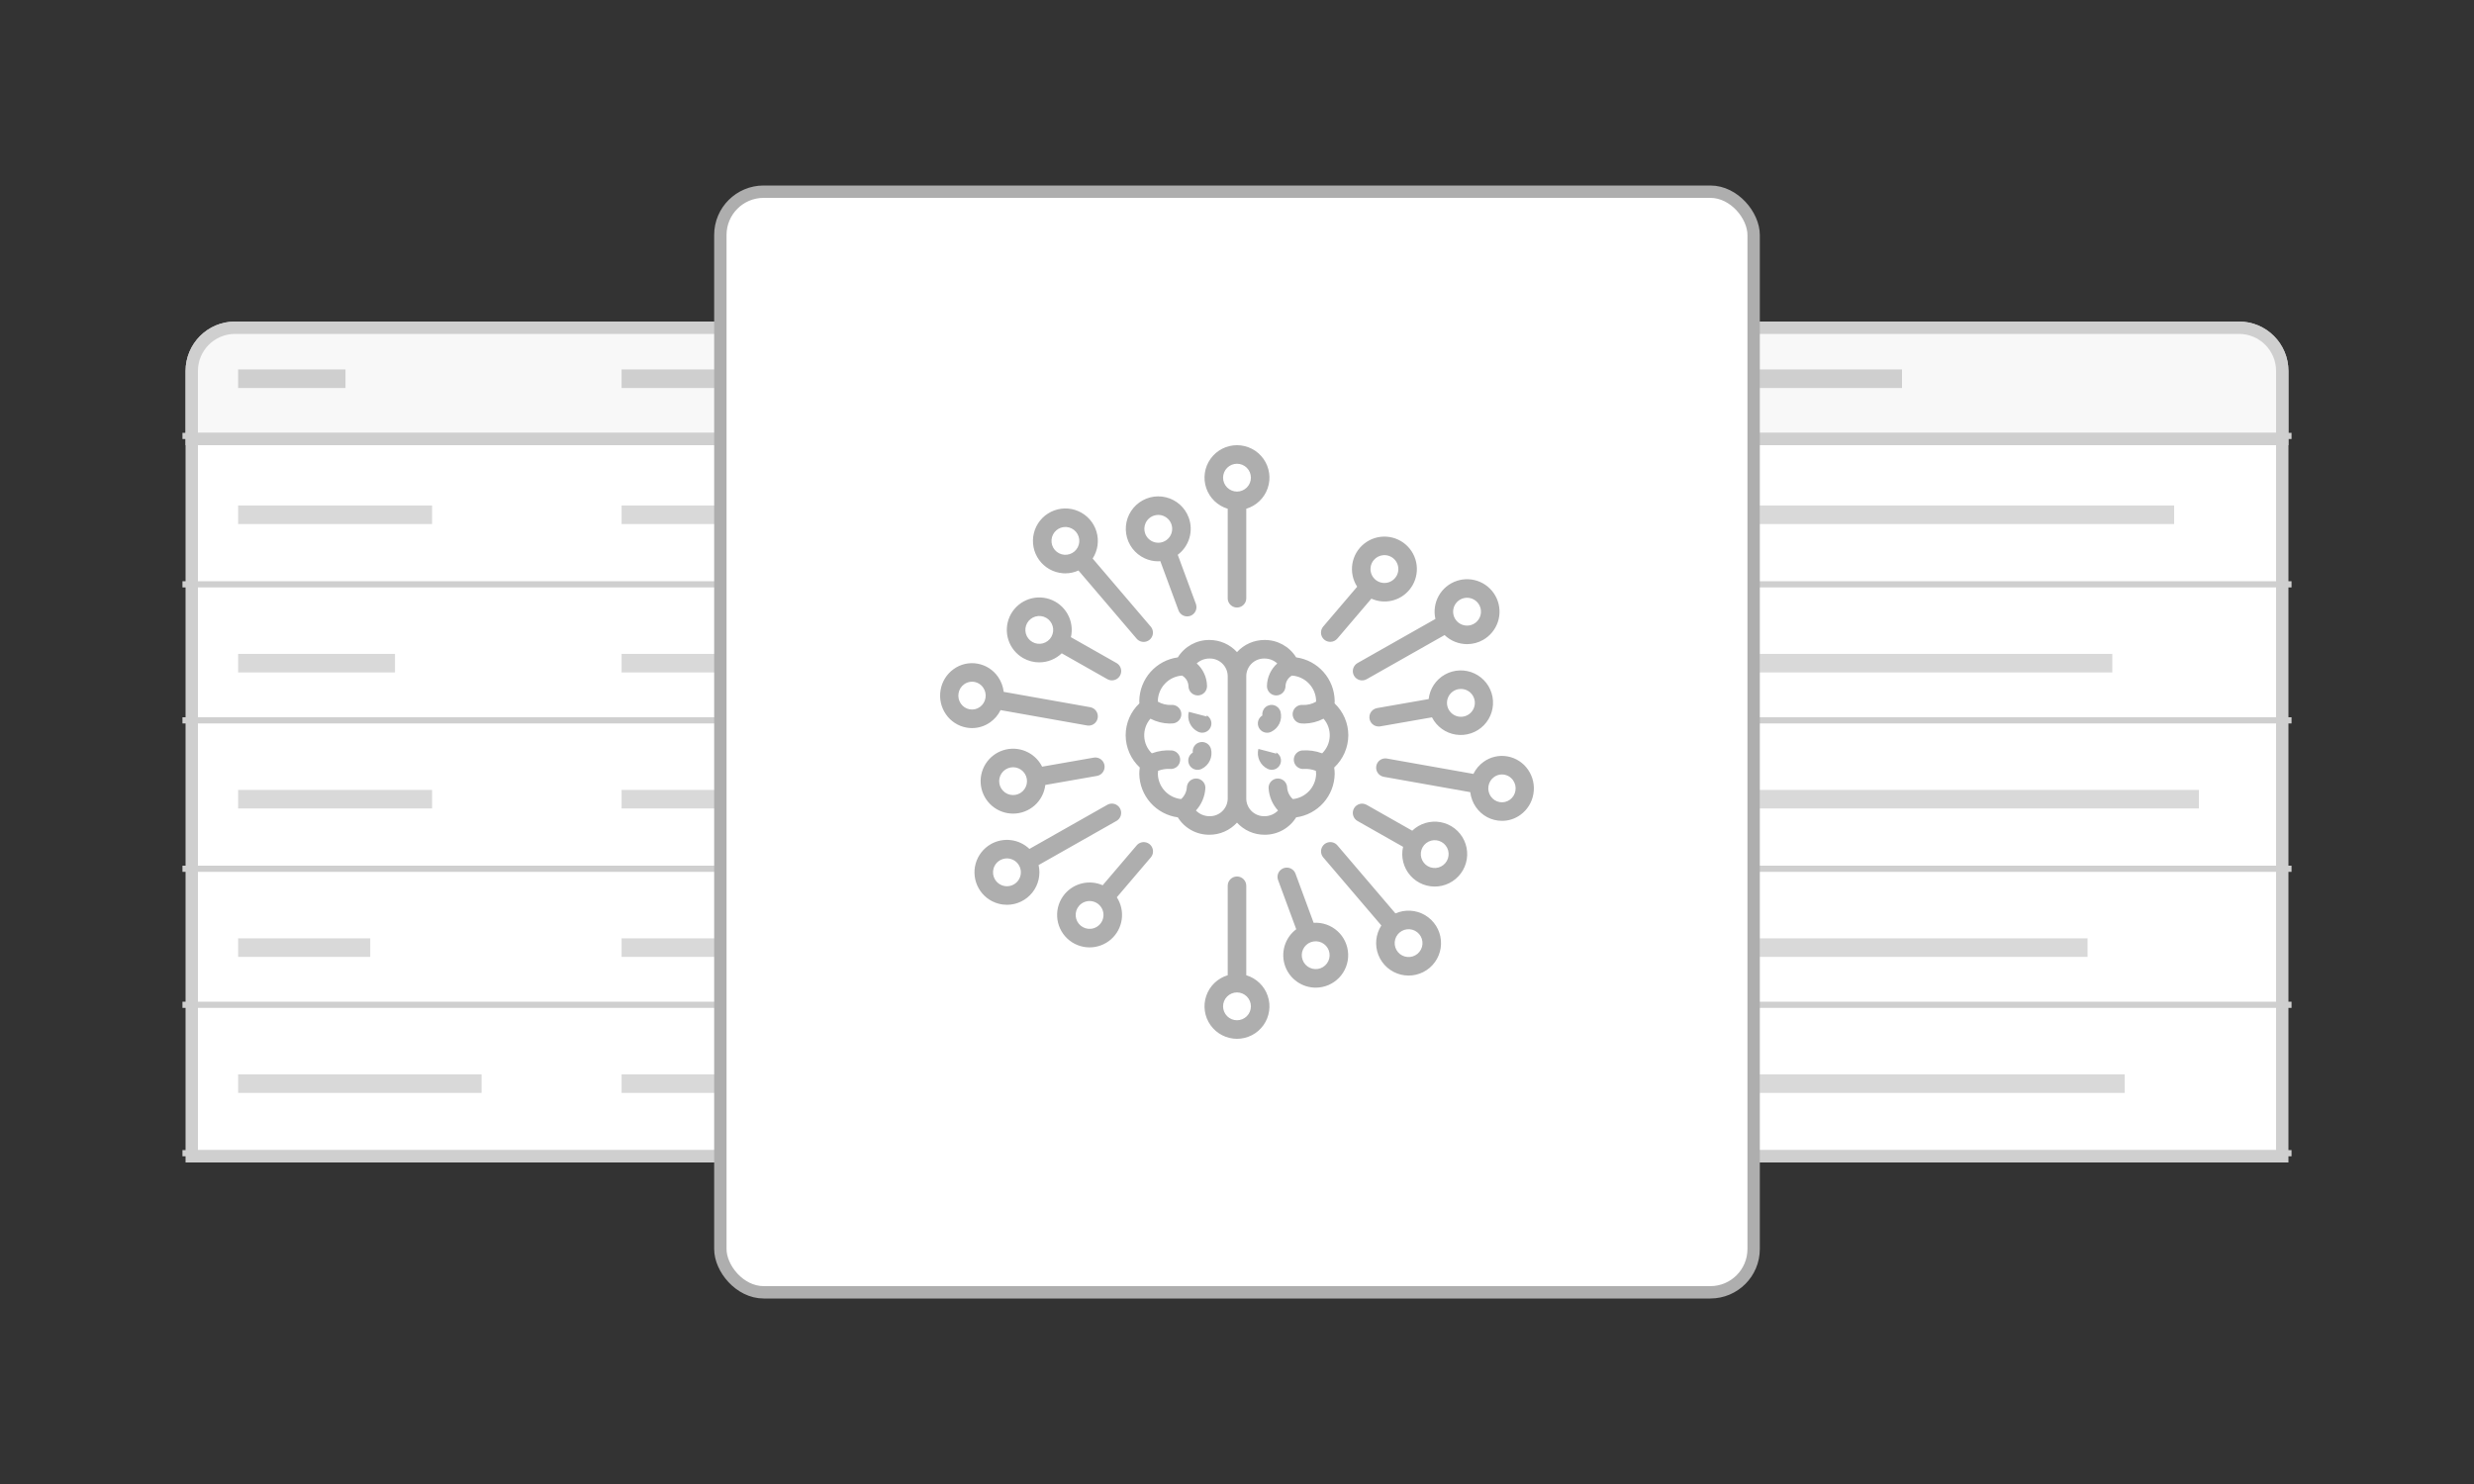 <svg width="200" height="120" viewBox="0 0 200 120" fill="none" xmlns="http://www.w3.org/2000/svg">
<rect x="0" y="0" width="200" height="120" fill="#333333" stroke="none"/>
<path d="M15.5 30C15.5 28.067 17.067 26.5 19 26.5H181C182.933 26.5 184.5 28.067 184.5 30V93.5H15.5V30Z" fill="white" stroke="#CFCFCF"/>
<path d="M15.5 30C15.5 28.067 17.067 26.5 19 26.5H181C182.933 26.5 184.5 28.067 184.5 30V35.5H15.5V30Z" fill="#F8F8F8" stroke="#CFCFCF"/>
<path d="M15 47.25H185" stroke="#CFCFCF" stroke-width="0.5" stroke-linecap="square"/>
<path d="M15 35.25H185" stroke="#CFCFCF" stroke-width="0.5" stroke-linecap="square"/>
<path d="M20 41.625H34.18" stroke="#D9D9D9" stroke-width="1.5" stroke-linecap="square"/>
<path d="M51 41.625H123" stroke="#D9D9D9" stroke-width="1.5" stroke-linecap="square"/>
<path d="M143 41.625H175.009" stroke="#D9D9D9" stroke-width="1.5" stroke-linecap="square"/>
<path d="M20 30.625H27.18" stroke="#CFCFCF" stroke-width="1.5" stroke-linecap="square"/>
<path d="M51 30.625H69" stroke="#CFCFCF" stroke-width="1.5" stroke-linecap="square"/>
<path d="M143 30.625H153.01" stroke="#CFCFCF" stroke-width="1.5" stroke-linecap="square"/>
<path d="M20 53.625H31.18" stroke="#D9D9D9" stroke-width="1.5" stroke-linecap="square"/>
<path d="M51 53.625H129" stroke="#D9D9D9" stroke-width="1.5" stroke-linecap="square"/>
<path d="M143 53.625H170.01" stroke="#D9D9D9" stroke-width="1.5" stroke-linecap="square"/>
<path d="M20 64.625H34.18" stroke="#D9D9D9" stroke-width="1.5" stroke-linecap="square"/>
<path d="M51 64.625H115" stroke="#D9D9D9" stroke-width="1.5" stroke-linecap="square"/>
<path d="M143 64.625H177.01" stroke="#D9D9D9" stroke-width="1.5" stroke-linecap="square"/>
<path d="M20 76.625H29.18" stroke="#D9D9D9" stroke-width="1.5" stroke-linecap="square"/>
<path d="M51 76.625H113" stroke="#D9D9D9" stroke-width="1.5" stroke-linecap="square"/>
<path d="M143 76.625H168.01" stroke="#D9D9D9" stroke-width="1.5" stroke-linecap="square"/>
<path d="M20 87.625H38.18" stroke="#D9D9D9" stroke-width="1.5" stroke-linecap="square"/>
<path d="M51 87.625H119" stroke="#D9D9D9" stroke-width="1.5" stroke-linecap="square"/>
<path d="M143 87.625H171.01" stroke="#D9D9D9" stroke-width="1.5" stroke-linecap="square"/>
<path d="M15 58.25H185" stroke="#CFCFCF" stroke-width="0.5" stroke-linecap="square"/>
<path d="M15 70.25H185" stroke="#CFCFCF" stroke-width="0.5" stroke-linecap="square"/>
<path d="M15 81.25H185" stroke="#CFCFCF" stroke-width="0.5" stroke-linecap="square"/>
<path d="M15 93.25H185" stroke="#CFCFCF" stroke-width="0.5" stroke-linecap="square"/>
<rect x="58.234" y="15.5" width="83.531" height="89" rx="3.5" fill="white"/>
<rect x="58.234" y="15.5" width="83.531" height="89" rx="3.5" stroke="#AEAEAE"/>
<path fill-rule="evenodd" clip-rule="evenodd" d="M99.249 41.139V48.375C99.249 48.643 99.392 48.89 99.624 49.024C99.856 49.158 100.142 49.158 100.374 49.024C100.606 48.89 100.749 48.643 100.749 48.375V41.139C101.562 40.897 102.207 40.277 102.482 39.475C102.757 38.673 102.628 37.788 102.135 37.098C101.643 36.408 100.847 35.999 99.999 35.999C99.151 35.999 98.356 36.408 97.863 37.098C97.37 37.788 97.241 38.673 97.516 39.475C97.791 40.277 98.437 40.897 99.249 41.139ZM99.999 37.5C100.298 37.5 100.584 37.618 100.795 37.829C101.006 38.04 101.124 38.327 101.124 38.625C101.124 38.923 101.006 39.209 100.795 39.42C100.584 39.631 100.298 39.75 99.999 39.75C99.701 39.75 99.415 39.631 99.204 39.42C98.993 39.209 98.874 38.923 98.874 38.625C98.875 38.327 98.993 38.041 99.204 37.83C99.415 37.619 99.701 37.5 99.999 37.5ZM99.999 70.875C99.8 70.875 99.61 70.954 99.469 71.095C99.328 71.236 99.249 71.426 99.249 71.625V78.861C98.437 79.103 97.791 79.723 97.516 80.525C97.241 81.327 97.37 82.212 97.863 82.902C98.356 83.592 99.151 84.001 99.999 84.001C100.847 84.001 101.643 83.592 102.135 82.902C102.628 82.212 102.757 81.327 102.482 80.525C102.207 79.723 101.562 79.103 100.749 78.861V71.625C100.749 71.426 100.67 71.236 100.53 71.095C100.389 70.954 100.198 70.875 99.999 70.875ZM101.124 81.375C101.124 81.674 101.006 81.96 100.795 82.171C100.584 82.382 100.298 82.5 99.999 82.5C99.701 82.5 99.415 82.382 99.204 82.171C98.993 81.96 98.874 81.674 98.874 81.375C98.874 81.077 98.993 80.791 99.204 80.58C99.415 80.369 99.701 80.25 99.999 80.25C100.298 80.251 100.583 80.369 100.794 80.58C101.005 80.791 101.124 81.077 101.124 81.375ZM86.131 46.363C86.061 46.363 85.99 46.36 85.919 46.355L85.919 46.354C85.151 46.294 84.448 45.898 83.997 45.272C83.547 44.646 83.395 43.853 83.581 43.105C83.767 42.357 84.273 41.728 84.965 41.387C85.656 41.045 86.463 41.025 87.17 41.332C87.878 41.639 88.415 42.242 88.638 42.98C88.861 43.718 88.749 44.517 88.33 45.164L93.025 50.669C93.199 50.873 93.251 51.154 93.161 51.406C93.072 51.659 92.854 51.844 92.591 51.893C92.327 51.942 92.058 51.846 91.884 51.642L87.184 46.132C86.853 46.282 86.494 46.36 86.131 46.363ZM86.126 42.613C85.859 42.612 85.6 42.708 85.397 42.882C85.17 43.075 85.029 43.351 85.006 43.649C84.982 43.946 85.078 44.241 85.271 44.468C85.465 44.695 85.741 44.836 86.038 44.859C86.336 44.882 86.63 44.787 86.857 44.594C87.084 44.4 87.225 44.124 87.249 43.827C87.272 43.529 87.177 43.235 86.984 43.008C86.79 42.781 86.514 42.64 86.216 42.616C86.186 42.614 86.156 42.613 86.126 42.613ZM115.575 78.26C116.219 77.71 116.558 76.882 116.485 76.037C116.412 75.193 115.936 74.436 115.206 74.004C114.477 73.572 113.584 73.519 112.809 73.861L108.115 68.358C107.941 68.154 107.671 68.059 107.408 68.107C107.144 68.156 106.927 68.341 106.837 68.594C106.748 68.847 106.8 69.128 106.973 69.332L111.669 74.836C111.209 75.548 111.12 76.437 111.431 77.225C111.742 78.014 112.415 78.603 113.237 78.808C114.059 79.014 114.93 78.809 115.575 78.26L115.575 78.26ZM113.015 76.993C112.822 76.766 112.727 76.471 112.75 76.174C112.774 75.877 112.915 75.601 113.141 75.407C113.368 75.213 113.663 75.118 113.96 75.141C114.258 75.165 114.534 75.306 114.727 75.533C114.921 75.76 115.016 76.055 114.993 76.352C114.969 76.649 114.828 76.925 114.601 77.119C114.374 77.312 114.08 77.408 113.782 77.384C113.485 77.361 113.209 77.22 113.015 76.993ZM78.584 58.875C78.433 58.875 78.284 58.861 78.135 58.835L78.136 58.835C77.458 58.715 76.857 58.327 76.469 57.759C76.073 57.188 75.919 56.483 76.038 55.799C76.152 55.116 76.533 54.506 77.096 54.103C77.652 53.702 78.347 53.544 79.022 53.665C79.699 53.785 80.3 54.172 80.688 54.741C80.935 55.098 81.091 55.512 81.14 55.944L88.139 57.187C88.333 57.223 88.505 57.335 88.617 57.497C88.729 57.66 88.773 57.86 88.738 58.054C88.71 58.227 88.622 58.383 88.489 58.497C88.356 58.611 88.188 58.674 88.013 58.675C87.971 58.675 87.928 58.671 87.886 58.664L80.886 57.421C80.697 57.81 80.413 58.145 80.061 58.397C79.631 58.707 79.114 58.874 78.584 58.875ZM77.943 55.33C77.702 55.502 77.539 55.764 77.49 56.056L77.49 56.056C77.438 56.35 77.505 56.652 77.674 56.897C77.841 57.14 78.098 57.306 78.389 57.358C78.678 57.41 78.976 57.342 79.214 57.17C79.455 56.997 79.618 56.736 79.667 56.443C79.718 56.15 79.652 55.848 79.482 55.603C79.277 55.304 78.938 55.125 78.576 55.125C78.349 55.125 78.127 55.197 77.943 55.33ZM119.112 62.579L112.112 61.336C111.918 61.302 111.719 61.348 111.559 61.463C111.399 61.577 111.291 61.751 111.26 61.946C111.225 62.14 111.269 62.34 111.381 62.502C111.493 62.665 111.665 62.777 111.859 62.813L118.858 64.056C118.907 64.489 119.063 64.902 119.31 65.26C119.788 65.958 120.579 66.376 121.425 66.376C121.955 66.376 122.472 66.208 122.902 65.898C123.465 65.495 123.846 64.885 123.96 64.201C124.079 63.517 123.925 62.812 123.529 62.241C123.141 61.672 122.54 61.284 121.862 61.164C121.188 61.043 120.493 61.201 119.937 61.603C119.585 61.854 119.301 62.19 119.112 62.579ZM120.331 63.557C120.38 63.264 120.543 63.002 120.784 62.83C120.969 62.697 121.19 62.625 121.417 62.625C121.78 62.625 122.119 62.804 122.323 63.103C122.493 63.348 122.56 63.65 122.508 63.944C122.459 64.236 122.296 64.498 122.055 64.671C121.817 64.843 121.519 64.911 121.23 64.859C120.94 64.807 120.682 64.641 120.516 64.397C120.346 64.152 120.28 63.85 120.331 63.557ZM80.703 73.068C80.031 72.885 79.46 72.439 79.118 71.832L79.118 71.832C78.775 71.227 78.686 70.51 78.872 69.839C79.058 69.168 79.502 68.598 80.108 68.254H80.108C80.6 67.977 81.168 67.865 81.729 67.936C82.289 68.006 82.812 68.255 83.22 68.646L89.515 65.079C89.748 64.947 90.034 64.949 90.265 65.085C90.496 65.221 90.637 65.469 90.635 65.737C90.633 66.005 90.488 66.252 90.255 66.384H90.255L83.96 69.951C84.138 70.73 83.953 71.547 83.456 72.172C82.959 72.797 82.205 73.163 81.406 73.165C81.168 73.164 80.932 73.132 80.703 73.068ZM80.98 69.496C80.656 69.627 80.411 69.901 80.318 70.238C80.237 70.526 80.275 70.834 80.423 71.093C80.596 71.397 80.9 71.604 81.246 71.653C81.593 71.701 81.942 71.586 82.191 71.34C82.441 71.095 82.561 70.748 82.519 70.401C82.476 70.054 82.274 69.746 81.973 69.569C81.671 69.391 81.304 69.364 80.98 69.496ZM109.744 53.616C109.571 53.714 109.444 53.877 109.39 54.069C109.337 54.261 109.362 54.466 109.46 54.639C109.559 54.812 109.722 54.94 109.914 54.992C110.106 55.045 110.311 55.02 110.484 54.921L116.781 51.353C117.271 51.823 117.923 52.086 118.602 52.086C119.054 52.086 119.498 51.969 119.891 51.746H119.891C120.459 51.424 120.887 50.903 121.091 50.283C121.296 49.664 121.262 48.99 120.997 48.394C120.731 47.798 120.254 47.322 119.657 47.059C119.06 46.796 118.386 46.764 117.767 46.971C117.148 47.178 116.628 47.607 116.309 48.176C115.99 48.745 115.894 49.413 116.04 50.049L109.744 53.616ZM118.042 48.483C118.211 48.387 118.401 48.337 118.595 48.336C118.697 48.336 118.799 48.35 118.897 48.377C119.234 48.471 119.509 48.715 119.64 49.039C119.771 49.364 119.744 49.731 119.567 50.032C119.39 50.334 119.082 50.536 118.735 50.579C118.388 50.621 118.041 50.501 117.795 50.251C117.55 50.002 117.435 49.653 117.483 49.306C117.531 48.96 117.738 48.656 118.042 48.483ZM93.634 45.389C93.255 45.389 92.88 45.306 92.537 45.147C91.74 44.78 91.18 44.04 91.043 43.174C90.905 42.308 91.21 41.431 91.853 40.836C92.496 40.241 93.395 40.006 94.247 40.21C95.1 40.415 95.794 41.031 96.097 41.853V41.853C96.293 42.384 96.311 42.963 96.151 43.505C95.991 44.046 95.661 44.522 95.21 44.861L96.677 48.835C96.745 49.022 96.737 49.228 96.654 49.408C96.571 49.589 96.419 49.729 96.233 49.798C96.046 49.867 95.84 49.859 95.659 49.776C95.479 49.693 95.338 49.541 95.269 49.355H95.27L93.8 45.374C93.778 45.376 93.755 45.378 93.733 45.381C93.7 45.385 93.667 45.389 93.634 45.389ZM93.387 41.666C93.046 41.743 92.76 41.974 92.613 42.292C92.488 42.563 92.476 42.873 92.58 43.152C92.701 43.48 92.968 43.733 93.302 43.837C93.636 43.941 93.999 43.883 94.284 43.681C94.57 43.479 94.745 43.156 94.759 42.807C94.773 42.457 94.623 42.121 94.354 41.898C94.085 41.674 93.728 41.588 93.387 41.666ZM106.366 79.864C107.077 79.863 107.756 79.574 108.25 79.064C108.744 78.553 109.009 77.864 108.986 77.153C108.963 76.443 108.653 75.773 108.127 75.295C107.601 74.818 106.904 74.574 106.195 74.619L104.729 70.647C104.636 70.396 104.416 70.213 104.152 70.168C103.888 70.123 103.62 70.222 103.448 70.428C103.277 70.634 103.229 70.915 103.322 71.167L104.789 75.14C104.337 75.48 104.007 75.955 103.847 76.497C103.687 77.039 103.706 77.618 103.901 78.148V78.148C104.087 78.652 104.424 79.086 104.864 79.393C105.305 79.7 105.829 79.864 106.366 79.864ZM105.973 76.184C106.253 76.08 106.563 76.093 106.834 76.217C107.105 76.342 107.315 76.57 107.419 76.85C107.522 77.129 107.51 77.439 107.385 77.71C107.26 77.981 107.033 78.191 106.753 78.295C106.473 78.398 106.163 78.386 105.892 78.261C105.621 78.136 105.411 77.909 105.308 77.629C105.202 77.349 105.213 77.039 105.339 76.767C105.464 76.496 105.692 76.285 105.973 76.184ZM84.011 53.56C83.559 53.561 83.115 53.443 82.721 53.219C82.154 52.898 81.727 52.376 81.523 51.757C81.319 51.138 81.353 50.464 81.618 49.868C81.883 49.273 82.361 48.797 82.958 48.534C83.555 48.272 84.228 48.24 84.847 48.447C85.466 48.654 85.985 49.083 86.304 49.652C86.623 50.221 86.719 50.888 86.573 51.524L90.258 53.613C90.491 53.745 90.635 53.992 90.638 54.26C90.639 54.528 90.499 54.776 90.268 54.912C90.037 55.048 89.751 55.05 89.518 54.918L85.832 52.828C85.342 53.297 84.69 53.56 84.011 53.56ZM83.716 49.852C83.429 49.931 83.185 50.121 83.037 50.381C82.89 50.641 82.853 50.948 82.932 51.235C83.011 51.523 83.202 51.767 83.461 51.914C83.721 52.062 84.028 52.1 84.316 52.02C84.603 51.941 84.848 51.75 84.995 51.491C85.142 51.231 85.18 50.924 85.1 50.636C85.021 50.349 84.831 50.104 84.571 49.957C84.311 49.81 84.004 49.772 83.716 49.852ZM109.459 65.365C109.361 65.538 109.336 65.743 109.389 65.934C109.442 66.126 109.569 66.289 109.742 66.387L113.426 68.476C113.236 69.303 113.457 70.17 114.019 70.805C114.581 71.439 115.415 71.764 116.258 71.675C117.101 71.587 117.849 71.097 118.268 70.359C118.686 69.622 118.722 68.728 118.365 67.959C118.008 67.19 117.302 66.641 116.468 66.485C115.635 66.329 114.778 66.585 114.166 67.172L110.482 65.082H110.481C110.309 64.984 110.104 64.959 109.912 65.012C109.72 65.065 109.557 65.192 109.459 65.365ZM115.005 68.509C115.152 68.25 115.396 68.059 115.684 67.98C115.971 67.9 116.279 67.939 116.538 68.086C116.798 68.233 116.988 68.477 117.068 68.765C117.147 69.052 117.109 69.36 116.962 69.619C116.815 69.879 116.571 70.069 116.283 70.149C115.995 70.228 115.688 70.19 115.428 70.043C115.169 69.896 114.979 69.651 114.899 69.364C114.82 69.076 114.858 68.769 115.005 68.509ZM83.642 65.128C83.162 65.555 82.541 65.791 81.898 65.791L81.898 65.791C81.272 65.791 80.666 65.567 80.191 65.16C79.715 64.752 79.401 64.189 79.305 63.57C79.209 62.951 79.337 62.319 79.666 61.786C79.996 61.254 80.505 60.856 81.101 60.666C81.698 60.476 82.342 60.505 82.919 60.749C83.496 60.992 83.967 61.434 84.246 61.994L88.418 61.264C88.682 61.219 88.95 61.317 89.122 61.523C89.293 61.728 89.343 62.009 89.251 62.26C89.159 62.512 88.941 62.695 88.677 62.742H88.677L84.504 63.472C84.43 64.111 84.123 64.7 83.642 65.128ZM82.545 62.245C82.301 62.074 81.999 62.007 81.705 62.058C81.411 62.11 81.15 62.276 80.978 62.52C80.807 62.764 80.739 63.066 80.79 63.36C80.841 63.654 81.008 63.915 81.252 64.087C81.496 64.258 81.798 64.326 82.092 64.274C82.386 64.223 82.647 64.057 82.819 63.813C82.991 63.569 83.058 63.266 83.007 62.972C82.955 62.678 82.789 62.417 82.545 62.245ZM111.45 58.747C111.494 58.747 111.537 58.744 111.58 58.736L115.761 58.005V58.005C116.143 58.756 116.864 59.277 117.697 59.403C118.53 59.529 119.373 59.245 119.96 58.641C120.547 58.037 120.807 57.186 120.657 56.357C120.507 55.528 119.966 54.822 119.204 54.462C118.442 54.101 117.553 54.131 116.817 54.541C116.081 54.951 115.588 55.691 115.494 56.529L111.321 57.258H111.321C111.073 57.302 110.863 57.468 110.762 57.699C110.662 57.931 110.685 58.197 110.824 58.408C110.962 58.62 111.197 58.747 111.45 58.747L111.45 58.747ZM117.906 55.726C117.97 55.715 118.035 55.709 118.1 55.709C118.491 55.709 118.854 55.911 119.059 56.243C119.265 56.576 119.283 56.991 119.108 57.34C118.933 57.69 118.589 57.923 118.2 57.957C117.81 57.991 117.431 57.821 117.198 57.508C116.964 57.194 116.91 56.782 117.055 56.419C117.199 56.056 117.521 55.794 117.906 55.726ZM89.803 75.966C89.325 76.38 88.713 76.609 88.08 76.608C87.408 76.608 86.762 76.35 86.275 75.888C85.788 75.425 85.496 74.794 85.461 74.123C85.425 73.452 85.648 72.793 86.084 72.282L86.085 72.281C86.451 71.852 86.947 71.552 87.498 71.427C88.049 71.301 88.625 71.356 89.142 71.584L91.89 68.36C92.063 68.156 92.333 68.06 92.596 68.109C92.86 68.157 93.078 68.343 93.167 68.596C93.257 68.848 93.205 69.129 93.031 69.333L90.285 72.556C90.629 73.087 90.77 73.724 90.681 74.351C90.593 74.978 90.281 75.551 89.803 75.966ZM88.213 72.867C87.84 72.823 87.47 72.968 87.226 73.254L87.226 73.254C87.032 73.481 86.937 73.776 86.961 74.074C86.985 74.371 87.126 74.647 87.353 74.84C87.58 75.034 87.874 75.129 88.172 75.106C88.546 75.076 88.881 74.861 89.064 74.533C89.248 74.204 89.255 73.807 89.084 73.472C88.913 73.138 88.586 72.91 88.213 72.867ZM107.539 51.902C107.759 51.902 107.968 51.806 108.11 51.639L110.863 48.408L110.863 48.408C111.378 48.641 111.954 48.699 112.505 48.574C113.056 48.45 113.551 48.149 113.916 47.717L113.916 47.717V47.717C114.339 47.22 114.561 46.584 114.541 45.932C114.52 45.28 114.258 44.66 113.804 44.191C113.351 43.722 112.739 43.439 112.088 43.396C111.437 43.354 110.794 43.555 110.284 43.961C109.773 44.367 109.432 44.949 109.327 45.592C109.222 46.236 109.36 46.895 109.715 47.443L106.968 50.666C106.844 50.812 106.78 51 106.79 51.192C106.801 51.383 106.884 51.564 107.023 51.696C107.162 51.828 107.347 51.902 107.539 51.902L107.539 51.902ZM111.062 45.285C111.254 45.057 111.531 44.916 111.828 44.893C111.859 44.891 111.889 44.89 111.92 44.89V44.889C112.264 44.89 112.59 45.048 112.803 45.319C113.016 45.59 113.093 45.943 113.012 46.278C112.932 46.613 112.702 46.893 112.389 47.037C112.076 47.181 111.714 47.174 111.407 47.018C111.1 46.862 110.882 46.573 110.814 46.235C110.747 45.897 110.838 45.547 111.062 45.285ZM97.77 51.75C98.618 51.748 99.427 52.104 99.999 52.73H99.999C100.571 52.104 101.38 51.748 102.227 51.75C103.266 51.741 104.235 52.274 104.782 53.157C105.634 53.274 106.416 53.691 106.987 54.333C107.558 54.976 107.88 55.801 107.897 56.66V56.661C107.896 56.732 107.894 56.805 107.889 56.877C108.598 57.548 108.999 58.481 108.999 59.457C108.994 60.446 108.58 61.39 107.856 62.065C107.883 62.239 107.897 62.414 107.897 62.589C107.88 63.449 107.558 64.274 106.987 64.916C106.416 65.559 105.634 65.976 104.783 66.093C104.235 66.976 103.266 67.509 102.227 67.5C101.38 67.502 100.57 67.146 99.999 66.52C99.427 67.146 98.618 67.502 97.77 67.5C96.732 67.509 95.763 66.976 95.215 66.093C94.364 65.976 93.582 65.559 93.011 64.916C92.44 64.274 92.118 63.449 92.101 62.589C92.101 62.414 92.115 62.239 92.142 62.065C91.418 61.39 91.004 60.446 90.999 59.457C90.999 58.481 91.4 57.548 92.109 56.877C92.104 56.805 92.101 56.732 92.101 56.66C92.118 55.801 92.44 54.976 93.011 54.333C93.582 53.691 94.364 53.274 95.216 53.157C95.763 52.274 96.731 51.741 97.77 51.75ZM98.797 65.609C99.074 65.348 99.237 64.988 99.249 64.608L99.249 54.642C99.237 54.262 99.074 53.902 98.797 53.641C98.52 53.38 98.151 53.239 97.77 53.25C97.391 53.25 97.025 53.391 96.744 53.646C97.258 54.108 97.559 54.761 97.576 55.452C97.585 55.651 97.514 55.844 97.38 55.991C97.246 56.138 97.058 56.225 96.86 56.234V56.234C96.849 56.234 96.838 56.234 96.826 56.234C96.633 56.234 96.448 56.16 96.308 56.026C96.169 55.892 96.086 55.71 96.078 55.517C96.078 55.337 96.03 55.159 95.939 55.003C95.847 54.847 95.717 54.718 95.559 54.628C95.039 54.664 94.551 54.891 94.189 55.267C93.827 55.643 93.617 56.139 93.601 56.661H93.601C93.601 56.675 93.603 56.69 93.605 56.704V56.704V56.704V56.704C93.607 56.717 93.609 56.729 93.609 56.741C93.933 56.928 94.304 57.019 94.678 57.004C94.945 56.978 95.205 57.097 95.36 57.315C95.516 57.534 95.543 57.818 95.431 58.062C95.32 58.306 95.087 58.471 94.82 58.497C94.73 58.505 94.641 58.509 94.553 58.509C94.012 58.5 93.481 58.365 93.002 58.115C92.659 58.507 92.48 59.017 92.501 59.538C92.521 60.059 92.741 60.552 93.114 60.916C93.634 60.72 94.191 60.642 94.745 60.685C95.011 60.718 95.24 60.889 95.345 61.136C95.45 61.382 95.416 61.666 95.255 61.88C95.094 62.094 94.831 62.207 94.565 62.174C94.243 62.161 93.922 62.214 93.621 62.329C93.609 62.415 93.602 62.502 93.601 62.589C93.616 63.097 93.815 63.583 94.161 63.956C94.507 64.328 94.976 64.563 95.482 64.615C95.761 64.368 95.928 64.018 95.946 63.646C95.967 63.379 96.128 63.143 96.37 63.027C96.612 62.911 96.897 62.933 97.118 63.084C97.339 63.236 97.463 63.494 97.442 63.761C97.397 64.423 97.129 65.05 96.68 65.539C96.967 65.834 97.36 66 97.77 66C98.151 66.011 98.52 65.87 98.797 65.609ZM103.171 56.235C103.16 56.235 103.149 56.235 103.138 56.234L103.138 56.234C102.939 56.225 102.752 56.138 102.618 55.991C102.483 55.845 102.413 55.651 102.421 55.452C102.439 54.761 102.74 54.108 103.254 53.646C102.973 53.391 102.607 53.25 102.227 53.25C101.847 53.24 101.478 53.38 101.201 53.641C100.924 53.902 100.761 54.262 100.749 54.642V64.608C100.761 64.988 100.923 65.349 101.2 65.609C101.478 65.87 101.847 66.011 102.227 66C102.638 66 103.031 65.834 103.317 65.54C102.869 65.05 102.601 64.423 102.556 63.761C102.535 63.494 102.659 63.236 102.88 63.084C103.101 62.933 103.386 62.911 103.628 63.027C103.869 63.143 104.031 63.379 104.051 63.646C104.07 64.018 104.236 64.367 104.514 64.616C105.02 64.564 105.49 64.329 105.836 63.956C106.182 63.584 106.382 63.098 106.397 62.589C106.396 62.502 106.389 62.416 106.377 62.33C106.076 62.214 105.755 62.161 105.433 62.175C105.167 62.207 104.904 62.094 104.743 61.88C104.582 61.666 104.548 61.382 104.653 61.136C104.758 60.889 104.987 60.718 105.253 60.685C105.807 60.642 106.364 60.72 106.884 60.916C107.257 60.552 107.476 60.059 107.497 59.538C107.518 59.017 107.339 58.508 106.996 58.115C106.517 58.365 105.986 58.5 105.445 58.51C105.357 58.51 105.268 58.506 105.178 58.497C104.911 58.472 104.678 58.306 104.567 58.062C104.455 57.819 104.482 57.534 104.638 57.316C104.793 57.097 105.053 56.978 105.32 57.004C105.694 57.02 106.064 56.929 106.388 56.742H106.388C106.389 56.735 106.389 56.728 106.39 56.72L106.392 56.705L106.392 56.705C106.394 56.691 106.397 56.675 106.397 56.661C106.38 56.14 106.172 55.644 105.81 55.268C105.449 54.893 104.961 54.665 104.442 54.629C104.283 54.717 104.151 54.846 104.059 55.002C103.968 55.158 103.92 55.336 103.92 55.517C103.911 55.711 103.829 55.893 103.69 56.026C103.55 56.16 103.365 56.235 103.171 56.235V56.235ZM96.981 60.025C96.803 60.071 96.648 60.181 96.546 60.335C96.444 60.488 96.402 60.673 96.428 60.855C96.202 60.989 96.063 61.231 96.061 61.494C96.058 61.756 96.193 62.001 96.416 62.138C96.639 62.276 96.918 62.288 97.152 62.168C97.442 62.026 97.674 61.789 97.809 61.496C97.945 61.204 97.975 60.873 97.896 60.56C97.846 60.368 97.721 60.203 97.55 60.102C97.378 60.002 97.173 59.974 96.981 60.025ZM103.187 60.9C103.182 60.871 103.167 60.846 103.145 60.827L103.145 60.827C103.323 60.918 103.457 61.075 103.519 61.264C103.582 61.454 103.566 61.66 103.476 61.838C103.387 62.016 103.231 62.151 103.042 62.212C102.854 62.274 102.648 62.258 102.471 62.168C102.182 62.026 101.95 61.789 101.814 61.496C101.679 61.203 101.648 60.873 101.728 60.56L103.179 60.94C103.184 60.927 103.186 60.913 103.187 60.9ZM102.053 57.855C101.828 57.989 101.688 58.231 101.686 58.494C101.684 58.756 101.819 59 102.042 59.138C102.265 59.276 102.544 59.288 102.777 59.168C103.067 59.026 103.299 58.789 103.435 58.496C103.57 58.203 103.6 57.873 103.521 57.56C103.456 57.311 103.267 57.113 103.022 57.035C102.776 56.957 102.508 57.011 102.311 57.178C102.114 57.344 102.017 57.6 102.053 57.855ZM97.417 59.212C97.228 59.274 97.023 59.258 96.846 59.168L96.846 59.168C96.556 59.026 96.324 58.789 96.189 58.496C96.053 58.203 96.023 57.873 96.102 57.56L97.553 57.94C97.558 57.927 97.561 57.913 97.562 57.899C97.556 57.871 97.541 57.846 97.519 57.827C97.697 57.918 97.832 58.075 97.894 58.264C97.956 58.454 97.941 58.66 97.851 58.838C97.762 59.016 97.606 59.151 97.417 59.212Z" fill="#AEAEAE"/>
</svg>
